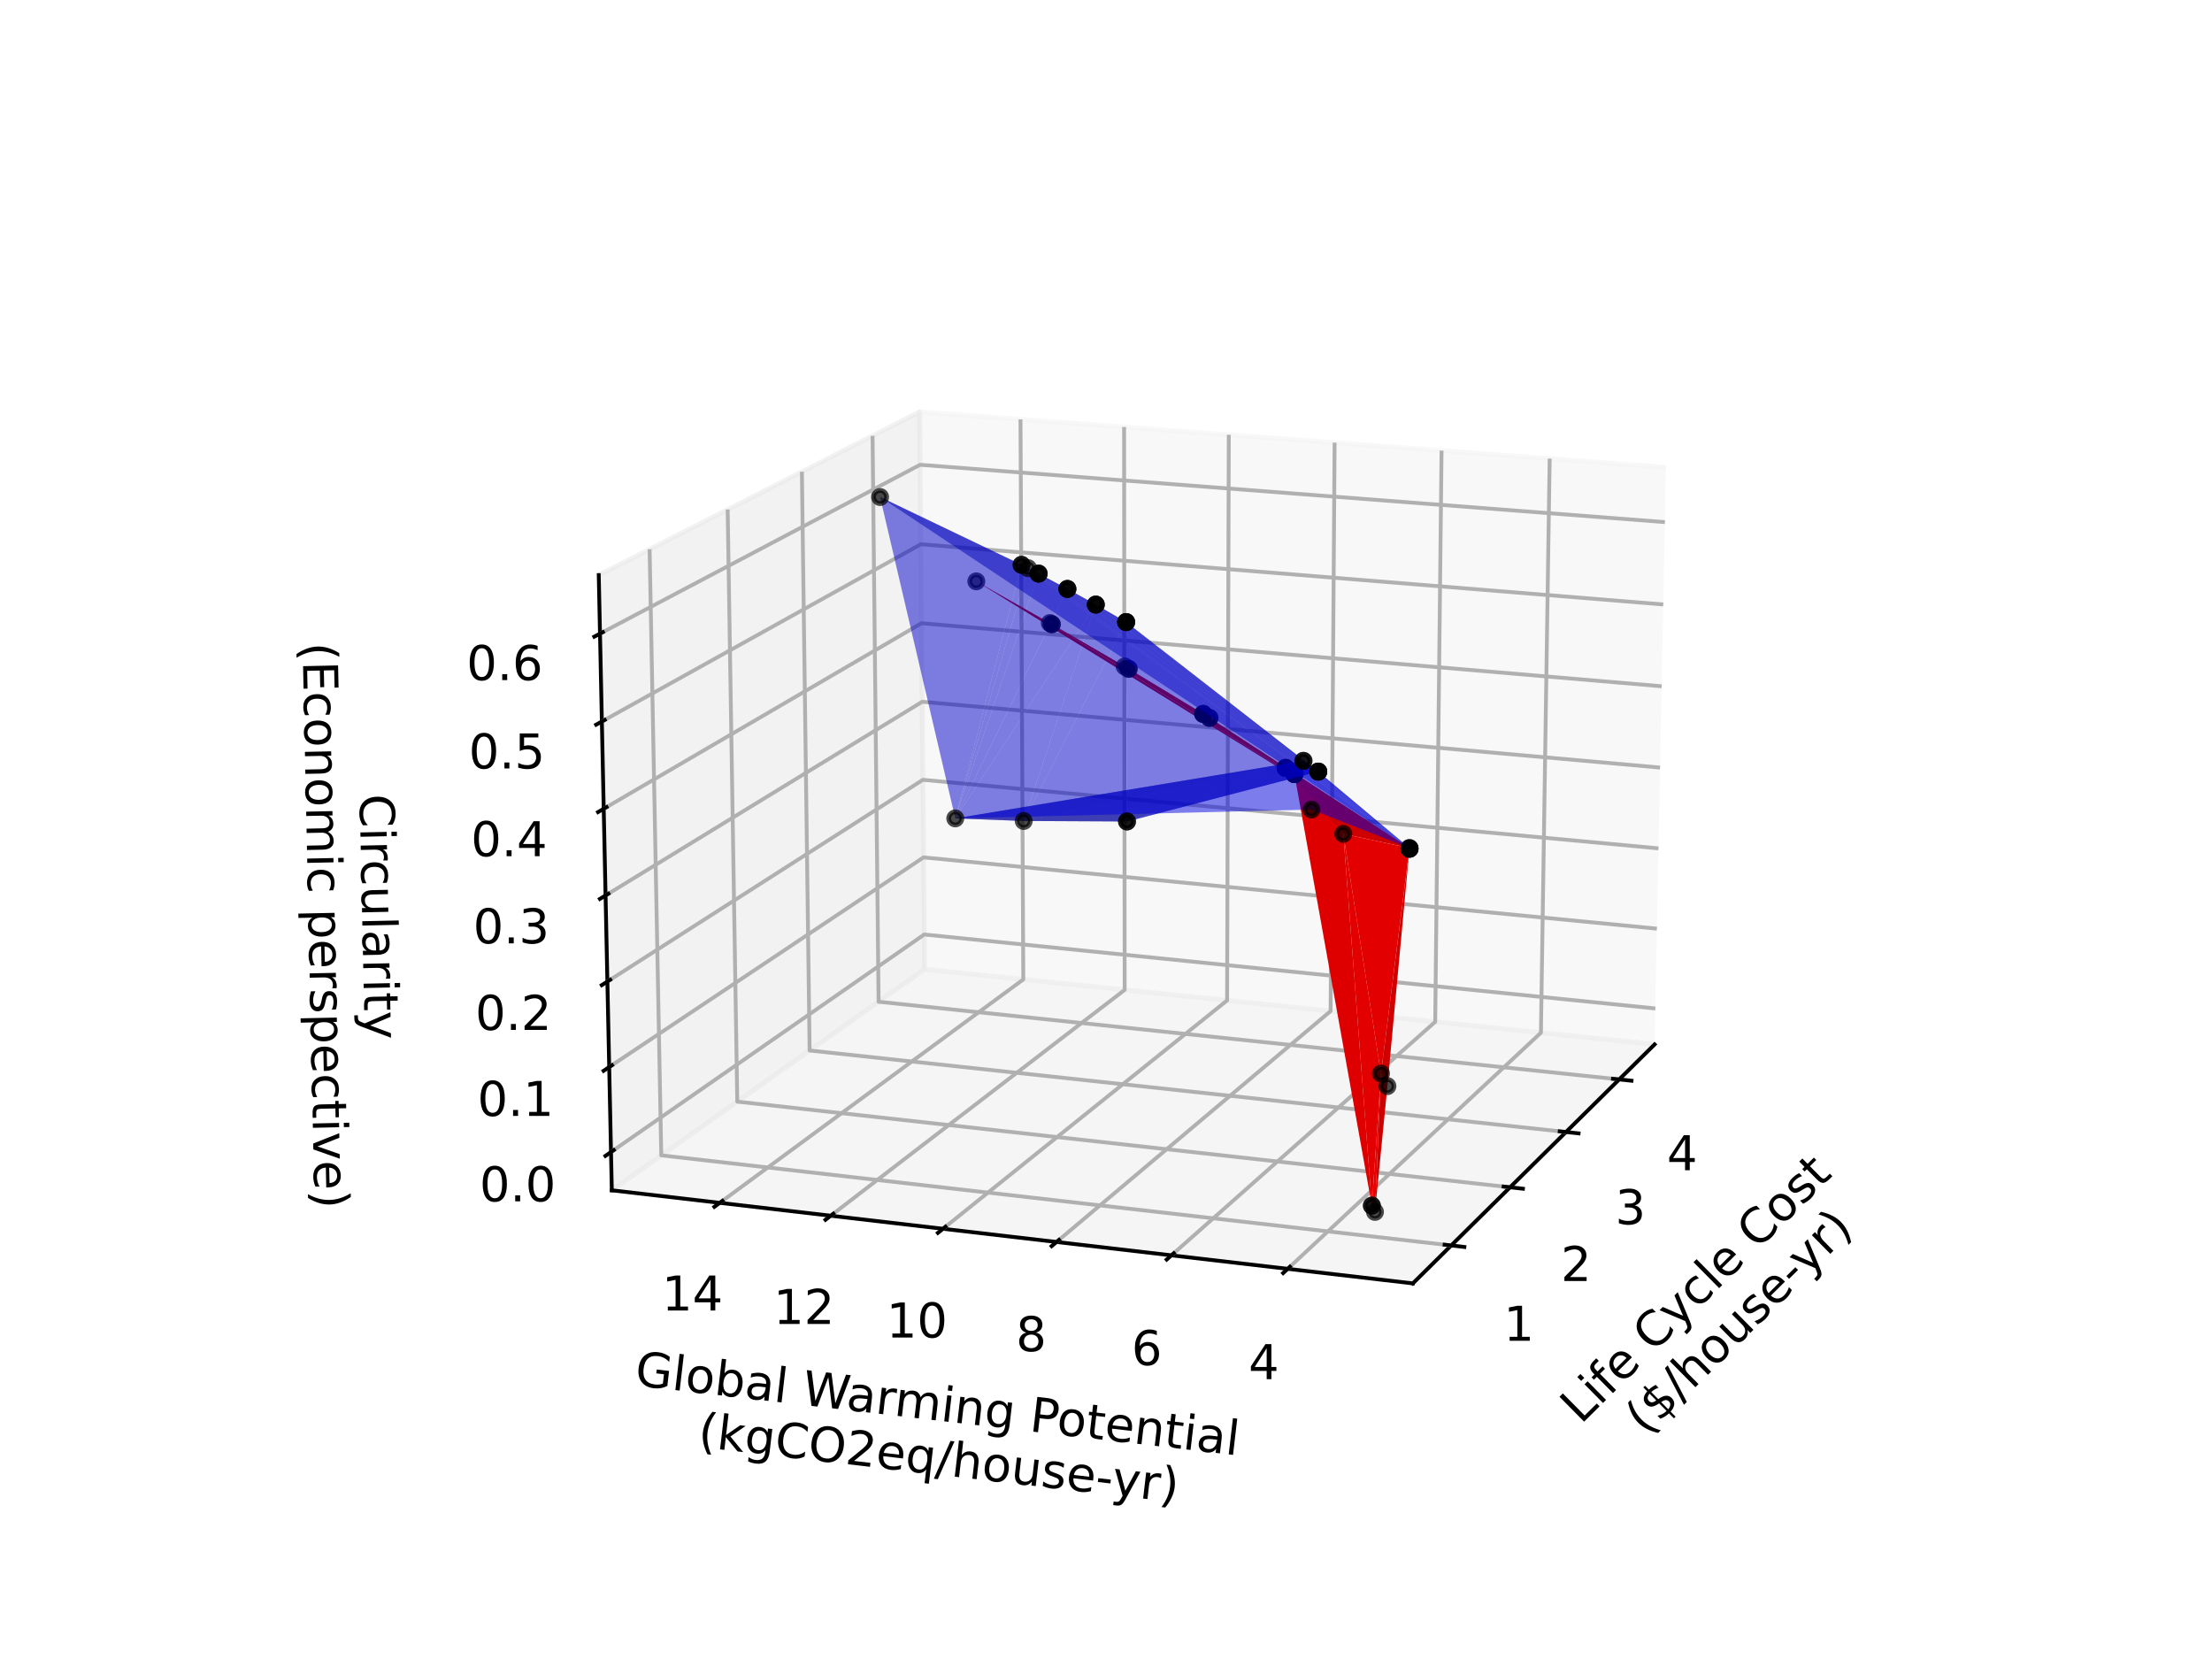 <?xml version="1.0" encoding="utf-8" standalone="no"?>
<!DOCTYPE svg PUBLIC "-//W3C//DTD SVG 1.1//EN"
  "http://www.w3.org/Graphics/SVG/1.1/DTD/svg11.dtd">
<!-- Created with matplotlib (https://matplotlib.org/) -->
<svg height="345.6pt" version="1.1" viewBox="0 0 460.8 345.6" width="460.8pt" xmlns="http://www.w3.org/2000/svg" xmlns:xlink="http://www.w3.org/1999/xlink">
 <defs>
  <style type="text/css">*{stroke-linecap:butt;stroke-linejoin:round;}</style>
 </defs>
 <g id="figure_1">
  <g id="patch_1">
   <path d="M 0 345.6 
L 460.8 345.6 
L 460.8 0 
L 0 0 
z
" style="fill:#ffffff;"/>
  </g>
  <g id="patch_2">
   <path d="M 103.104 307.584 
L 369.216 307.584 
L 369.216 41.472 
L 103.104 41.472 
z
" style="fill:#ffffff;"/>
  </g>
  <g id="pane3d_1">
   <g id="patch_3">
    <path d="M 344.681 217.574 
L 192.602 201.915 
L 191.576 85.791 
L 347.051 97.338 
" style="fill:#f2f2f2;opacity:0.5;stroke:#f2f2f2;stroke-linejoin:miter;"/>
   </g>
  </g>
  <g id="pane3d_2">
   <g id="patch_4">
    <path d="M 127.452 247.962 
L 192.602 201.915 
L 191.576 85.791 
L 124.732 119.801 
" style="fill:#e6e6e6;opacity:0.5;stroke:#e6e6e6;stroke-linejoin:miter;"/>
   </g>
  </g>
  <g id="pane3d_3">
   <g id="patch_5">
    <path d="M 294.32 267.355 
L 344.681 217.574 
L 192.602 201.915 
L 127.452 247.962 
" style="fill:#ececec;opacity:0.5;stroke:#ececec;stroke-linejoin:miter;"/>
   </g>
  </g>
  <g id="axis3d_1">
   <g id="line2d_1">
    <path d="M 344.681 217.574 
L 294.32 267.355 
" style="fill:none;stroke:#000000;stroke-linecap:square;stroke-width:0.8;"/>
   </g>
   <g id="text_1">
    <!-- Life Cycle Cost -->
    <g transform="translate(329.299 296.845)rotate(-44.669)scale(0.1 -0.1)">
     <defs>
      <path d="M 9.812 72.906 
L 19.672 72.906 
L 19.672 8.297 
L 55.172 8.297 
L 55.172 0 
L 9.812 0 
z
" id="DejaVuSans-76"/>
      <path d="M 9.422 54.688 
L 18.406 54.688 
L 18.406 0 
L 9.422 0 
z
M 9.422 75.984 
L 18.406 75.984 
L 18.406 64.594 
L 9.422 64.594 
z
" id="DejaVuSans-105"/>
      <path d="M 37.109 75.984 
L 37.109 68.5 
L 28.516 68.5 
Q 23.688 68.5 21.797 66.547 
Q 19.922 64.594 19.922 59.516 
L 19.922 54.688 
L 34.719 54.688 
L 34.719 47.703 
L 19.922 47.703 
L 19.922 0 
L 10.891 0 
L 10.891 47.703 
L 2.297 47.703 
L 2.297 54.688 
L 10.891 54.688 
L 10.891 58.5 
Q 10.891 67.625 15.141 71.797 
Q 19.391 75.984 28.609 75.984 
z
" id="DejaVuSans-102"/>
      <path d="M 56.203 29.594 
L 56.203 25.203 
L 14.891 25.203 
Q 15.484 15.922 20.484 11.062 
Q 25.484 6.203 34.422 6.203 
Q 39.594 6.203 44.453 7.469 
Q 49.312 8.734 54.109 11.281 
L 54.109 2.781 
Q 49.266 0.734 44.188 -0.344 
Q 39.109 -1.422 33.891 -1.422 
Q 20.797 -1.422 13.156 6.188 
Q 5.516 13.812 5.516 26.812 
Q 5.516 40.234 12.766 48.109 
Q 20.016 56 32.328 56 
Q 43.359 56 49.781 48.891 
Q 56.203 41.797 56.203 29.594 
z
M 47.219 32.234 
Q 47.125 39.594 43.094 43.984 
Q 39.062 48.391 32.422 48.391 
Q 24.906 48.391 20.391 44.141 
Q 15.875 39.891 15.188 32.172 
z
" id="DejaVuSans-101"/>
      <path id="DejaVuSans-32"/>
      <path d="M 64.406 67.281 
L 64.406 56.891 
Q 59.422 61.531 53.781 63.812 
Q 48.141 66.109 41.797 66.109 
Q 29.297 66.109 22.656 58.469 
Q 16.016 50.828 16.016 36.375 
Q 16.016 21.969 22.656 14.328 
Q 29.297 6.688 41.797 6.688 
Q 48.141 6.688 53.781 8.984 
Q 59.422 11.281 64.406 15.922 
L 64.406 5.609 
Q 59.234 2.094 53.438 0.328 
Q 47.656 -1.422 41.219 -1.422 
Q 24.656 -1.422 15.125 8.703 
Q 5.609 18.844 5.609 36.375 
Q 5.609 53.953 15.125 64.078 
Q 24.656 74.219 41.219 74.219 
Q 47.75 74.219 53.531 72.484 
Q 59.328 70.75 64.406 67.281 
z
" id="DejaVuSans-67"/>
      <path d="M 32.172 -5.078 
Q 28.375 -14.844 24.75 -17.812 
Q 21.141 -20.797 15.094 -20.797 
L 7.906 -20.797 
L 7.906 -13.281 
L 13.188 -13.281 
Q 16.891 -13.281 18.938 -11.516 
Q 21 -9.766 23.484 -3.219 
L 25.094 0.875 
L 2.984 54.688 
L 12.5 54.688 
L 29.594 11.922 
L 46.688 54.688 
L 56.203 54.688 
z
" id="DejaVuSans-121"/>
      <path d="M 48.781 52.594 
L 48.781 44.188 
Q 44.969 46.297 41.141 47.344 
Q 37.312 48.391 33.406 48.391 
Q 24.656 48.391 19.812 42.844 
Q 14.984 37.312 14.984 27.297 
Q 14.984 17.281 19.812 11.734 
Q 24.656 6.203 33.406 6.203 
Q 37.312 6.203 41.141 7.25 
Q 44.969 8.297 48.781 10.406 
L 48.781 2.094 
Q 45.016 0.344 40.984 -0.531 
Q 36.969 -1.422 32.422 -1.422 
Q 20.062 -1.422 12.781 6.344 
Q 5.516 14.109 5.516 27.297 
Q 5.516 40.672 12.859 48.328 
Q 20.219 56 33.016 56 
Q 37.156 56 41.109 55.141 
Q 45.062 54.297 48.781 52.594 
z
" id="DejaVuSans-99"/>
      <path d="M 9.422 75.984 
L 18.406 75.984 
L 18.406 0 
L 9.422 0 
z
" id="DejaVuSans-108"/>
      <path d="M 30.609 48.391 
Q 23.391 48.391 19.188 42.75 
Q 14.984 37.109 14.984 27.297 
Q 14.984 17.484 19.156 11.844 
Q 23.344 6.203 30.609 6.203 
Q 37.797 6.203 41.984 11.859 
Q 46.188 17.531 46.188 27.297 
Q 46.188 37.016 41.984 42.703 
Q 37.797 48.391 30.609 48.391 
z
M 30.609 56 
Q 42.328 56 49.016 48.375 
Q 55.719 40.766 55.719 27.297 
Q 55.719 13.875 49.016 6.219 
Q 42.328 -1.422 30.609 -1.422 
Q 18.844 -1.422 12.172 6.219 
Q 5.516 13.875 5.516 27.297 
Q 5.516 40.766 12.172 48.375 
Q 18.844 56 30.609 56 
z
" id="DejaVuSans-111"/>
      <path d="M 44.281 53.078 
L 44.281 44.578 
Q 40.484 46.531 36.375 47.5 
Q 32.281 48.484 27.875 48.484 
Q 21.188 48.484 17.844 46.438 
Q 14.5 44.391 14.5 40.281 
Q 14.5 37.156 16.891 35.375 
Q 19.281 33.594 26.516 31.984 
L 29.594 31.297 
Q 39.156 29.25 43.188 25.516 
Q 47.219 21.781 47.219 15.094 
Q 47.219 7.469 41.188 3.016 
Q 35.156 -1.422 24.609 -1.422 
Q 20.219 -1.422 15.453 -0.562 
Q 10.688 0.297 5.422 2 
L 5.422 11.281 
Q 10.406 8.688 15.234 7.391 
Q 20.062 6.109 24.812 6.109 
Q 31.156 6.109 34.562 8.281 
Q 37.984 10.453 37.984 14.406 
Q 37.984 18.062 35.516 20.016 
Q 33.062 21.969 24.703 23.781 
L 21.578 24.516 
Q 13.234 26.266 9.516 29.906 
Q 5.812 33.547 5.812 39.891 
Q 5.812 47.609 11.281 51.797 
Q 16.75 56 26.812 56 
Q 31.781 56 36.172 55.266 
Q 40.578 54.547 44.281 53.078 
z
" id="DejaVuSans-115"/>
      <path d="M 18.312 70.219 
L 18.312 54.688 
L 36.812 54.688 
L 36.812 47.703 
L 18.312 47.703 
L 18.312 18.016 
Q 18.312 11.328 20.141 9.422 
Q 21.969 7.516 27.594 7.516 
L 36.812 7.516 
L 36.812 0 
L 27.594 0 
Q 17.188 0 13.234 3.875 
Q 9.281 7.766 9.281 18.016 
L 9.281 47.703 
L 2.688 47.703 
L 2.688 54.688 
L 9.281 54.688 
L 9.281 70.219 
z
" id="DejaVuSans-116"/>
     </defs>
     <use xlink:href="#DejaVuSans-76"/>
     <use x="55.713" xlink:href="#DejaVuSans-105"/>
     <use x="83.496" xlink:href="#DejaVuSans-102"/>
     <use x="118.701" xlink:href="#DejaVuSans-101"/>
     <use x="180.225" xlink:href="#DejaVuSans-32"/>
     <use x="212.012" xlink:href="#DejaVuSans-67"/>
     <use x="281.836" xlink:href="#DejaVuSans-121"/>
     <use x="341.016" xlink:href="#DejaVuSans-99"/>
     <use x="395.996" xlink:href="#DejaVuSans-108"/>
     <use x="423.779" xlink:href="#DejaVuSans-101"/>
     <use x="485.303" xlink:href="#DejaVuSans-32"/>
     <use x="517.09" xlink:href="#DejaVuSans-67"/>
     <use x="586.914" xlink:href="#DejaVuSans-111"/>
     <use x="648.096" xlink:href="#DejaVuSans-115"/>
     <use x="700.195" xlink:href="#DejaVuSans-116"/>
    </g>
    <!--  ($/house-yr) -->
    <g transform="translate(340.589 301.43)rotate(-44.669)scale(0.1 -0.1)">
     <defs>
      <path d="M 31 75.875 
Q 24.469 64.656 21.281 53.656 
Q 18.109 42.672 18.109 31.391 
Q 18.109 20.125 21.312 9.062 
Q 24.516 -2 31 -13.188 
L 23.188 -13.188 
Q 15.875 -1.703 12.234 9.375 
Q 8.594 20.453 8.594 31.391 
Q 8.594 42.281 12.203 53.312 
Q 15.828 64.359 23.188 75.875 
z
" id="DejaVuSans-40"/>
      <path d="M 33.797 -14.703 
L 28.906 -14.703 
L 28.859 0 
Q 23.734 0.094 18.609 1.188 
Q 13.484 2.297 8.297 4.5 
L 8.297 13.281 
Q 13.281 10.156 18.375 8.562 
Q 23.484 6.984 28.906 6.938 
L 28.906 29.203 
Q 18.109 30.953 13.203 35.156 
Q 8.297 39.359 8.297 46.688 
Q 8.297 54.641 13.625 59.219 
Q 18.953 63.812 28.906 64.5 
L 28.906 75.984 
L 33.797 75.984 
L 33.797 64.656 
Q 38.328 64.453 42.578 63.688 
Q 46.828 62.938 50.875 61.625 
L 50.875 53.078 
Q 46.828 55.125 42.547 56.25 
Q 38.281 57.375 33.797 57.562 
L 33.797 36.719 
Q 44.875 35.016 50.094 30.609 
Q 55.328 26.219 55.328 18.609 
Q 55.328 10.359 49.781 5.594 
Q 44.234 0.828 33.797 0.094 
z
M 28.906 37.594 
L 28.906 57.625 
Q 23.25 56.984 20.266 54.391 
Q 17.281 51.812 17.281 47.516 
Q 17.281 43.312 20.031 40.969 
Q 22.797 38.625 28.906 37.594 
z
M 33.797 28.219 
L 33.797 7.078 
Q 39.984 7.906 43.141 10.594 
Q 46.297 13.281 46.297 17.672 
Q 46.297 21.969 43.281 24.5 
Q 40.281 27.047 33.797 28.219 
z
" id="DejaVuSans-36"/>
      <path d="M 25.391 72.906 
L 33.688 72.906 
L 8.297 -9.281 
L 0 -9.281 
z
" id="DejaVuSans-47"/>
      <path d="M 54.891 33.016 
L 54.891 0 
L 45.906 0 
L 45.906 32.719 
Q 45.906 40.484 42.875 44.328 
Q 39.844 48.188 33.797 48.188 
Q 26.516 48.188 22.312 43.547 
Q 18.109 38.922 18.109 30.906 
L 18.109 0 
L 9.078 0 
L 9.078 75.984 
L 18.109 75.984 
L 18.109 46.188 
Q 21.344 51.125 25.703 53.562 
Q 30.078 56 35.797 56 
Q 45.219 56 50.047 50.172 
Q 54.891 44.344 54.891 33.016 
z
" id="DejaVuSans-104"/>
      <path d="M 8.5 21.578 
L 8.5 54.688 
L 17.484 54.688 
L 17.484 21.922 
Q 17.484 14.156 20.5 10.266 
Q 23.531 6.391 29.594 6.391 
Q 36.859 6.391 41.078 11.031 
Q 45.312 15.672 45.312 23.688 
L 45.312 54.688 
L 54.297 54.688 
L 54.297 0 
L 45.312 0 
L 45.312 8.406 
Q 42.047 3.422 37.719 1 
Q 33.406 -1.422 27.688 -1.422 
Q 18.266 -1.422 13.375 4.438 
Q 8.5 10.297 8.5 21.578 
z
M 31.109 56 
z
" id="DejaVuSans-117"/>
      <path d="M 4.891 31.391 
L 31.203 31.391 
L 31.203 23.391 
L 4.891 23.391 
z
" id="DejaVuSans-45"/>
      <path d="M 41.109 46.297 
Q 39.594 47.172 37.812 47.578 
Q 36.031 48 33.891 48 
Q 26.266 48 22.188 43.047 
Q 18.109 38.094 18.109 28.812 
L 18.109 0 
L 9.078 0 
L 9.078 54.688 
L 18.109 54.688 
L 18.109 46.188 
Q 20.953 51.172 25.484 53.578 
Q 30.031 56 36.531 56 
Q 37.453 56 38.578 55.875 
Q 39.703 55.766 41.062 55.516 
z
" id="DejaVuSans-114"/>
      <path d="M 8.016 75.875 
L 15.828 75.875 
Q 23.141 64.359 26.781 53.312 
Q 30.422 42.281 30.422 31.391 
Q 30.422 20.453 26.781 9.375 
Q 23.141 -1.703 15.828 -13.188 
L 8.016 -13.188 
Q 14.5 -2 17.703 9.062 
Q 20.906 20.125 20.906 31.391 
Q 20.906 42.672 17.703 53.656 
Q 14.5 64.656 8.016 75.875 
z
" id="DejaVuSans-41"/>
     </defs>
     <use xlink:href="#DejaVuSans-32"/>
     <use x="31.787" xlink:href="#DejaVuSans-40"/>
     <use x="70.801" xlink:href="#DejaVuSans-36"/>
     <use x="134.424" xlink:href="#DejaVuSans-47"/>
     <use x="168.115" xlink:href="#DejaVuSans-104"/>
     <use x="231.494" xlink:href="#DejaVuSans-111"/>
     <use x="292.676" xlink:href="#DejaVuSans-117"/>
     <use x="356.055" xlink:href="#DejaVuSans-115"/>
     <use x="408.154" xlink:href="#DejaVuSans-101"/>
     <use x="469.678" xlink:href="#DejaVuSans-45"/>
     <use x="504.012" xlink:href="#DejaVuSans-121"/>
     <use x="563.191" xlink:href="#DejaVuSans-114"/>
     <use x="604.305" xlink:href="#DejaVuSans-41"/>
    </g>
   </g>
   <g id="Line3DCollection_1">
    <path d="M 302.313 259.454 
L 137.756 240.679 
L 135.325 114.411 
" style="fill:none;stroke:#b0b0b0;stroke-width:0.8;"/>
    <path d="M 314.573 247.335 
L 153.588 229.49 
L 151.586 106.138 
" style="fill:none;stroke:#b0b0b0;stroke-width:0.8;"/>
    <path d="M 326.222 235.82 
L 168.66 218.837 
L 167.049 98.27 
" style="fill:none;stroke:#b0b0b0;stroke-width:0.8;"/>
    <path d="M 337.304 224.865 
L 183.026 208.684 
L 181.771 90.78 
" style="fill:none;stroke:#b0b0b0;stroke-width:0.8;"/>
   </g>
   <g id="xtick_1">
    <g id="line2d_2">
     <path d="M 300.943 259.298 
L 305.056 259.767 
" style="fill:none;stroke:#000000;stroke-linecap:square;stroke-width:0.8;"/>
    </g>
    <g id="text_2">
     <!-- 1 -->
     <g transform="translate(313.243 279.309)scale(0.1 -0.1)">
      <defs>
       <path d="M 12.406 8.297 
L 28.516 8.297 
L 28.516 63.922 
L 10.984 60.406 
L 10.984 69.391 
L 28.422 72.906 
L 38.281 72.906 
L 38.281 8.297 
L 54.391 8.297 
L 54.391 0 
L 12.406 0 
z
" id="DejaVuSans-49"/>
      </defs>
      <use xlink:href="#DejaVuSans-49"/>
     </g>
    </g>
   </g>
   <g id="xtick_2">
    <g id="line2d_3">
     <path d="M 313.234 247.187 
L 317.254 247.632 
" style="fill:none;stroke:#000000;stroke-linecap:square;stroke-width:0.8;"/>
    </g>
    <g id="text_3">
     <!-- 2 -->
     <g transform="translate(325.158 266.86)scale(0.1 -0.1)">
      <defs>
       <path d="M 19.188 8.297 
L 53.609 8.297 
L 53.609 0 
L 7.328 0 
L 7.328 8.297 
Q 12.938 14.109 22.625 23.891 
Q 32.328 33.688 34.812 36.531 
Q 39.547 41.844 41.422 45.531 
Q 43.312 49.219 43.312 52.781 
Q 43.312 58.594 39.234 62.25 
Q 35.156 65.922 28.609 65.922 
Q 23.969 65.922 18.812 64.312 
Q 13.672 62.703 7.812 59.422 
L 7.812 69.391 
Q 13.766 71.781 18.938 73 
Q 24.125 74.219 28.422 74.219 
Q 39.75 74.219 46.484 68.547 
Q 53.219 62.891 53.219 53.422 
Q 53.219 48.922 51.531 44.891 
Q 49.859 40.875 45.406 35.406 
Q 44.188 33.984 37.641 27.219 
Q 31.109 20.453 19.188 8.297 
z
" id="DejaVuSans-50"/>
      </defs>
      <use xlink:href="#DejaVuSans-50"/>
     </g>
    </g>
   </g>
   <g id="xtick_3">
    <g id="line2d_4">
     <path d="M 324.913 235.679 
L 328.843 236.102 
" style="fill:none;stroke:#000000;stroke-linecap:square;stroke-width:0.8;"/>
    </g>
    <g id="text_4">
     <!-- 3 -->
     <g transform="translate(336.479 255.031)scale(0.1 -0.1)">
      <defs>
       <path d="M 40.578 39.312 
Q 47.656 37.797 51.625 33 
Q 55.609 28.219 55.609 21.188 
Q 55.609 10.406 48.188 4.484 
Q 40.766 -1.422 27.094 -1.422 
Q 22.516 -1.422 17.656 -0.516 
Q 12.797 0.391 7.625 2.203 
L 7.625 11.719 
Q 11.719 9.328 16.594 8.109 
Q 21.484 6.891 26.812 6.891 
Q 36.078 6.891 40.938 10.547 
Q 45.797 14.203 45.797 21.188 
Q 45.797 27.641 41.281 31.266 
Q 36.766 34.906 28.719 34.906 
L 20.219 34.906 
L 20.219 43.016 
L 29.109 43.016 
Q 36.375 43.016 40.234 45.922 
Q 44.094 48.828 44.094 54.297 
Q 44.094 59.906 40.109 62.906 
Q 36.141 65.922 28.719 65.922 
Q 24.656 65.922 20.016 65.031 
Q 15.375 64.156 9.812 62.312 
L 9.812 71.094 
Q 15.438 72.656 20.344 73.438 
Q 25.25 74.219 29.594 74.219 
Q 40.828 74.219 47.359 69.109 
Q 53.906 64.016 53.906 55.328 
Q 53.906 49.266 50.438 45.094 
Q 46.969 40.922 40.578 39.312 
z
" id="DejaVuSans-51"/>
      </defs>
      <use xlink:href="#DejaVuSans-51"/>
     </g>
    </g>
   </g>
   <g id="xtick_4">
    <g id="line2d_5">
     <path d="M 336.023 224.731 
L 339.869 225.134 
" style="fill:none;stroke:#000000;stroke-linecap:square;stroke-width:0.8;"/>
    </g>
    <g id="text_5">
     <!-- 4 -->
     <g transform="translate(347.249 243.779)scale(0.1 -0.1)">
      <defs>
       <path d="M 37.797 64.312 
L 12.891 25.391 
L 37.797 25.391 
z
M 35.203 72.906 
L 47.609 72.906 
L 47.609 25.391 
L 58.016 25.391 
L 58.016 17.188 
L 47.609 17.188 
L 47.609 0 
L 37.797 0 
L 37.797 17.188 
L 4.891 17.188 
L 4.891 26.703 
z
" id="DejaVuSans-52"/>
      </defs>
      <use xlink:href="#DejaVuSans-52"/>
     </g>
    </g>
   </g>
  </g>
  <g id="axis3d_2">
   <g id="line2d_6">
    <path d="M 127.452 247.962 
L 294.32 267.355 
" style="fill:none;stroke:#000000;stroke-linecap:square;stroke-width:0.8;"/>
   </g>
   <g id="text_6">
    <!-- Global Warming Potential -->
    <g transform="translate(132.059 288.574)rotate(-353.371)scale(0.1 -0.1)">
     <defs>
      <path d="M 59.516 10.406 
L 59.516 29.984 
L 43.406 29.984 
L 43.406 38.094 
L 69.281 38.094 
L 69.281 6.781 
Q 63.578 2.734 56.688 0.656 
Q 49.812 -1.422 42 -1.422 
Q 24.906 -1.422 15.25 8.562 
Q 5.609 18.562 5.609 36.375 
Q 5.609 54.25 15.25 64.234 
Q 24.906 74.219 42 74.219 
Q 49.125 74.219 55.547 72.453 
Q 61.969 70.703 67.391 67.281 
L 67.391 56.781 
Q 61.922 61.422 55.766 63.766 
Q 49.609 66.109 42.828 66.109 
Q 29.438 66.109 22.719 58.641 
Q 16.016 51.172 16.016 36.375 
Q 16.016 21.625 22.719 14.156 
Q 29.438 6.688 42.828 6.688 
Q 48.047 6.688 52.141 7.594 
Q 56.25 8.5 59.516 10.406 
z
" id="DejaVuSans-71"/>
      <path d="M 48.688 27.297 
Q 48.688 37.203 44.609 42.844 
Q 40.531 48.484 33.406 48.484 
Q 26.266 48.484 22.188 42.844 
Q 18.109 37.203 18.109 27.297 
Q 18.109 17.391 22.188 11.75 
Q 26.266 6.109 33.406 6.109 
Q 40.531 6.109 44.609 11.75 
Q 48.688 17.391 48.688 27.297 
z
M 18.109 46.391 
Q 20.953 51.266 25.266 53.625 
Q 29.594 56 35.594 56 
Q 45.562 56 51.781 48.094 
Q 58.016 40.188 58.016 27.297 
Q 58.016 14.406 51.781 6.484 
Q 45.562 -1.422 35.594 -1.422 
Q 29.594 -1.422 25.266 0.953 
Q 20.953 3.328 18.109 8.203 
L 18.109 0 
L 9.078 0 
L 9.078 75.984 
L 18.109 75.984 
z
" id="DejaVuSans-98"/>
      <path d="M 34.281 27.484 
Q 23.391 27.484 19.188 25 
Q 14.984 22.516 14.984 16.5 
Q 14.984 11.719 18.141 8.906 
Q 21.297 6.109 26.703 6.109 
Q 34.188 6.109 38.703 11.406 
Q 43.219 16.703 43.219 25.484 
L 43.219 27.484 
z
M 52.203 31.203 
L 52.203 0 
L 43.219 0 
L 43.219 8.297 
Q 40.141 3.328 35.547 0.953 
Q 30.953 -1.422 24.312 -1.422 
Q 15.922 -1.422 10.953 3.297 
Q 6 8.016 6 15.922 
Q 6 25.141 12.172 29.828 
Q 18.359 34.516 30.609 34.516 
L 43.219 34.516 
L 43.219 35.406 
Q 43.219 41.609 39.141 45 
Q 35.062 48.391 27.688 48.391 
Q 23 48.391 18.547 47.266 
Q 14.109 46.141 10.016 43.891 
L 10.016 52.203 
Q 14.938 54.109 19.578 55.047 
Q 24.219 56 28.609 56 
Q 40.484 56 46.344 49.844 
Q 52.203 43.703 52.203 31.203 
z
" id="DejaVuSans-97"/>
      <path d="M 3.328 72.906 
L 13.281 72.906 
L 28.609 11.281 
L 43.891 72.906 
L 54.984 72.906 
L 70.312 11.281 
L 85.594 72.906 
L 95.609 72.906 
L 77.297 0 
L 64.891 0 
L 49.516 63.281 
L 33.984 0 
L 21.578 0 
z
" id="DejaVuSans-87"/>
      <path d="M 52 44.188 
Q 55.375 50.25 60.062 53.125 
Q 64.75 56 71.094 56 
Q 79.641 56 84.281 50.016 
Q 88.922 44.047 88.922 33.016 
L 88.922 0 
L 79.891 0 
L 79.891 32.719 
Q 79.891 40.578 77.094 44.375 
Q 74.312 48.188 68.609 48.188 
Q 61.625 48.188 57.562 43.547 
Q 53.516 38.922 53.516 30.906 
L 53.516 0 
L 44.484 0 
L 44.484 32.719 
Q 44.484 40.625 41.703 44.406 
Q 38.922 48.188 33.109 48.188 
Q 26.219 48.188 22.156 43.531 
Q 18.109 38.875 18.109 30.906 
L 18.109 0 
L 9.078 0 
L 9.078 54.688 
L 18.109 54.688 
L 18.109 46.188 
Q 21.188 51.219 25.484 53.609 
Q 29.781 56 35.688 56 
Q 41.656 56 45.828 52.969 
Q 50 49.953 52 44.188 
z
" id="DejaVuSans-109"/>
      <path d="M 54.891 33.016 
L 54.891 0 
L 45.906 0 
L 45.906 32.719 
Q 45.906 40.484 42.875 44.328 
Q 39.844 48.188 33.797 48.188 
Q 26.516 48.188 22.312 43.547 
Q 18.109 38.922 18.109 30.906 
L 18.109 0 
L 9.078 0 
L 9.078 54.688 
L 18.109 54.688 
L 18.109 46.188 
Q 21.344 51.125 25.703 53.562 
Q 30.078 56 35.797 56 
Q 45.219 56 50.047 50.172 
Q 54.891 44.344 54.891 33.016 
z
" id="DejaVuSans-110"/>
      <path d="M 45.406 27.984 
Q 45.406 37.75 41.375 43.109 
Q 37.359 48.484 30.078 48.484 
Q 22.859 48.484 18.828 43.109 
Q 14.797 37.75 14.797 27.984 
Q 14.797 18.266 18.828 12.891 
Q 22.859 7.516 30.078 7.516 
Q 37.359 7.516 41.375 12.891 
Q 45.406 18.266 45.406 27.984 
z
M 54.391 6.781 
Q 54.391 -7.172 48.188 -13.984 
Q 42 -20.797 29.203 -20.797 
Q 24.469 -20.797 20.266 -20.094 
Q 16.062 -19.391 12.109 -17.922 
L 12.109 -9.188 
Q 16.062 -11.328 19.922 -12.344 
Q 23.781 -13.375 27.781 -13.375 
Q 36.625 -13.375 41.016 -8.766 
Q 45.406 -4.156 45.406 5.172 
L 45.406 9.625 
Q 42.625 4.781 38.281 2.391 
Q 33.938 0 27.875 0 
Q 17.828 0 11.672 7.656 
Q 5.516 15.328 5.516 27.984 
Q 5.516 40.672 11.672 48.328 
Q 17.828 56 27.875 56 
Q 33.938 56 38.281 53.609 
Q 42.625 51.219 45.406 46.391 
L 45.406 54.688 
L 54.391 54.688 
z
" id="DejaVuSans-103"/>
      <path d="M 19.672 64.797 
L 19.672 37.406 
L 32.078 37.406 
Q 38.969 37.406 42.719 40.969 
Q 46.484 44.531 46.484 51.125 
Q 46.484 57.672 42.719 61.234 
Q 38.969 64.797 32.078 64.797 
z
M 9.812 72.906 
L 32.078 72.906 
Q 44.344 72.906 50.609 67.359 
Q 56.891 61.812 56.891 51.125 
Q 56.891 40.328 50.609 34.812 
Q 44.344 29.297 32.078 29.297 
L 19.672 29.297 
L 19.672 0 
L 9.812 0 
z
" id="DejaVuSans-80"/>
     </defs>
     <use xlink:href="#DejaVuSans-71"/>
     <use x="77.49" xlink:href="#DejaVuSans-108"/>
     <use x="105.273" xlink:href="#DejaVuSans-111"/>
     <use x="166.455" xlink:href="#DejaVuSans-98"/>
     <use x="229.932" xlink:href="#DejaVuSans-97"/>
     <use x="291.211" xlink:href="#DejaVuSans-108"/>
     <use x="318.994" xlink:href="#DejaVuSans-32"/>
     <use x="350.781" xlink:href="#DejaVuSans-87"/>
     <use x="443.283" xlink:href="#DejaVuSans-97"/>
     <use x="504.562" xlink:href="#DejaVuSans-114"/>
     <use x="543.926" xlink:href="#DejaVuSans-109"/>
     <use x="641.338" xlink:href="#DejaVuSans-105"/>
     <use x="669.121" xlink:href="#DejaVuSans-110"/>
     <use x="732.5" xlink:href="#DejaVuSans-103"/>
     <use x="795.977" xlink:href="#DejaVuSans-32"/>
     <use x="827.764" xlink:href="#DejaVuSans-80"/>
     <use x="884.441" xlink:href="#DejaVuSans-111"/>
     <use x="945.623" xlink:href="#DejaVuSans-116"/>
     <use x="984.832" xlink:href="#DejaVuSans-101"/>
     <use x="1046.355" xlink:href="#DejaVuSans-110"/>
     <use x="1109.734" xlink:href="#DejaVuSans-116"/>
     <use x="1148.943" xlink:href="#DejaVuSans-105"/>
     <use x="1176.727" xlink:href="#DejaVuSans-97"/>
     <use x="1238.006" xlink:href="#DejaVuSans-108"/>
    </g>
    <!--  (kgCO2eq/house-yr) -->
    <g transform="translate(142.065 301.01)rotate(-353.371)scale(0.1 -0.1)">
     <defs>
      <path d="M 9.078 75.984 
L 18.109 75.984 
L 18.109 31.109 
L 44.922 54.688 
L 56.391 54.688 
L 27.391 29.109 
L 57.625 0 
L 45.906 0 
L 18.109 26.703 
L 18.109 0 
L 9.078 0 
z
" id="DejaVuSans-107"/>
      <path d="M 39.406 66.219 
Q 28.656 66.219 22.328 58.203 
Q 16.016 50.203 16.016 36.375 
Q 16.016 22.609 22.328 14.594 
Q 28.656 6.594 39.406 6.594 
Q 50.141 6.594 56.422 14.594 
Q 62.703 22.609 62.703 36.375 
Q 62.703 50.203 56.422 58.203 
Q 50.141 66.219 39.406 66.219 
z
M 39.406 74.219 
Q 54.734 74.219 63.906 63.938 
Q 73.094 53.656 73.094 36.375 
Q 73.094 19.141 63.906 8.859 
Q 54.734 -1.422 39.406 -1.422 
Q 24.031 -1.422 14.812 8.828 
Q 5.609 19.094 5.609 36.375 
Q 5.609 53.656 14.812 63.938 
Q 24.031 74.219 39.406 74.219 
z
" id="DejaVuSans-79"/>
      <path d="M 14.797 27.297 
Q 14.797 17.391 18.875 11.75 
Q 22.953 6.109 30.078 6.109 
Q 37.203 6.109 41.297 11.75 
Q 45.406 17.391 45.406 27.297 
Q 45.406 37.203 41.297 42.844 
Q 37.203 48.484 30.078 48.484 
Q 22.953 48.484 18.875 42.844 
Q 14.797 37.203 14.797 27.297 
z
M 45.406 8.203 
Q 42.578 3.328 38.25 0.953 
Q 33.938 -1.422 27.875 -1.422 
Q 17.969 -1.422 11.734 6.484 
Q 5.516 14.406 5.516 27.297 
Q 5.516 40.188 11.734 48.094 
Q 17.969 56 27.875 56 
Q 33.938 56 38.25 53.625 
Q 42.578 51.266 45.406 46.391 
L 45.406 54.688 
L 54.391 54.688 
L 54.391 -20.797 
L 45.406 -20.797 
z
" id="DejaVuSans-113"/>
     </defs>
     <use xlink:href="#DejaVuSans-32"/>
     <use x="31.787" xlink:href="#DejaVuSans-40"/>
     <use x="70.801" xlink:href="#DejaVuSans-107"/>
     <use x="128.711" xlink:href="#DejaVuSans-103"/>
     <use x="192.188" xlink:href="#DejaVuSans-67"/>
     <use x="262.012" xlink:href="#DejaVuSans-79"/>
     <use x="340.723" xlink:href="#DejaVuSans-50"/>
     <use x="404.346" xlink:href="#DejaVuSans-101"/>
     <use x="465.869" xlink:href="#DejaVuSans-113"/>
     <use x="529.346" xlink:href="#DejaVuSans-47"/>
     <use x="563.037" xlink:href="#DejaVuSans-104"/>
     <use x="626.416" xlink:href="#DejaVuSans-111"/>
     <use x="687.598" xlink:href="#DejaVuSans-117"/>
     <use x="750.977" xlink:href="#DejaVuSans-115"/>
     <use x="803.076" xlink:href="#DejaVuSans-101"/>
     <use x="864.6" xlink:href="#DejaVuSans-45"/>
     <use x="898.934" xlink:href="#DejaVuSans-121"/>
     <use x="958.113" xlink:href="#DejaVuSans-114"/>
     <use x="999.227" xlink:href="#DejaVuSans-41"/>
    </g>
   </g>
   <g id="Line3DCollection_2">
    <path d="M 322.826 95.539 
L 321.001 215.136 
L 268.247 264.325 
" style="fill:none;stroke:#b0b0b0;stroke-width:0.8;"/>
    <path d="M 300.303 93.866 
L 298.98 212.868 
L 244.029 261.51 
" style="fill:none;stroke:#b0b0b0;stroke-width:0.8;"/>
    <path d="M 278.022 92.211 
L 277.19 210.625 
L 220.094 258.728 
" style="fill:none;stroke:#b0b0b0;stroke-width:0.8;"/>
    <path d="M 255.978 90.574 
L 255.627 208.405 
L 196.438 255.979 
" style="fill:none;stroke:#b0b0b0;stroke-width:0.8;"/>
    <path d="M 234.169 88.954 
L 234.289 206.207 
L 173.055 253.262 
" style="fill:none;stroke:#b0b0b0;stroke-width:0.8;"/>
    <path d="M 212.589 87.352 
L 213.171 204.033 
L 149.94 250.575 
" style="fill:none;stroke:#b0b0b0;stroke-width:0.8;"/>
   </g>
   <g id="xtick_5">
    <g id="line2d_7">
     <path d="M 268.716 263.887 
L 267.304 265.203 
" style="fill:none;stroke:#000000;stroke-linecap:square;stroke-width:0.8;"/>
    </g>
    <g id="text_7">
     <!-- 4 -->
     <g transform="translate(260.092 287.303)scale(0.1 -0.1)">
      <use xlink:href="#DejaVuSans-52"/>
     </g>
    </g>
   </g>
   <g id="xtick_6">
    <g id="line2d_8">
     <path d="M 244.518 261.077 
L 243.048 262.379 
" style="fill:none;stroke:#000000;stroke-linecap:square;stroke-width:0.8;"/>
    </g>
    <g id="text_8">
     <!-- 6 -->
     <g transform="translate(235.723 284.376)scale(0.1 -0.1)">
      <defs>
       <path d="M 33.016 40.375 
Q 26.375 40.375 22.484 35.828 
Q 18.609 31.297 18.609 23.391 
Q 18.609 15.531 22.484 10.953 
Q 26.375 6.391 33.016 6.391 
Q 39.656 6.391 43.531 10.953 
Q 47.406 15.531 47.406 23.391 
Q 47.406 31.297 43.531 35.828 
Q 39.656 40.375 33.016 40.375 
z
M 52.594 71.297 
L 52.594 62.312 
Q 48.875 64.062 45.094 64.984 
Q 41.312 65.922 37.594 65.922 
Q 27.828 65.922 22.672 59.328 
Q 17.531 52.734 16.797 39.406 
Q 19.672 43.656 24.016 45.922 
Q 28.375 48.188 33.594 48.188 
Q 44.578 48.188 50.953 41.516 
Q 57.328 34.859 57.328 23.391 
Q 57.328 12.156 50.688 5.359 
Q 44.047 -1.422 33.016 -1.422 
Q 20.359 -1.422 13.672 8.266 
Q 6.984 17.969 6.984 36.375 
Q 6.984 53.656 15.188 63.938 
Q 23.391 74.219 37.203 74.219 
Q 40.922 74.219 44.703 73.484 
Q 48.484 72.75 52.594 71.297 
z
" id="DejaVuSans-54"/>
      </defs>
      <use xlink:href="#DejaVuSans-54"/>
     </g>
    </g>
   </g>
   <g id="xtick_7">
    <g id="line2d_9">
     <path d="M 220.602 258.301 
L 219.076 259.587 
" style="fill:none;stroke:#000000;stroke-linecap:square;stroke-width:0.8;"/>
    </g>
    <g id="text_9">
     <!-- 8 -->
     <g transform="translate(211.64 281.484)scale(0.1 -0.1)">
      <defs>
       <path d="M 31.781 34.625 
Q 24.75 34.625 20.719 30.859 
Q 16.703 27.094 16.703 20.516 
Q 16.703 13.922 20.719 10.156 
Q 24.75 6.391 31.781 6.391 
Q 38.812 6.391 42.859 10.172 
Q 46.922 13.969 46.922 20.516 
Q 46.922 27.094 42.891 30.859 
Q 38.875 34.625 31.781 34.625 
z
M 21.922 38.812 
Q 15.578 40.375 12.031 44.719 
Q 8.5 49.078 8.5 55.328 
Q 8.5 64.062 14.719 69.141 
Q 20.953 74.219 31.781 74.219 
Q 42.672 74.219 48.875 69.141 
Q 55.078 64.062 55.078 55.328 
Q 55.078 49.078 51.531 44.719 
Q 48 40.375 41.703 38.812 
Q 48.828 37.156 52.797 32.312 
Q 56.781 27.484 56.781 20.516 
Q 56.781 9.906 50.312 4.234 
Q 43.844 -1.422 31.781 -1.422 
Q 19.734 -1.422 13.25 4.234 
Q 6.781 9.906 6.781 20.516 
Q 6.781 27.484 10.781 32.312 
Q 14.797 37.156 21.922 38.812 
z
M 18.312 54.391 
Q 18.312 48.734 21.844 45.562 
Q 25.391 42.391 31.781 42.391 
Q 38.141 42.391 41.719 45.562 
Q 45.312 48.734 45.312 54.391 
Q 45.312 60.062 41.719 63.234 
Q 38.141 66.406 31.781 66.406 
Q 25.391 66.406 21.844 63.234 
Q 18.312 60.062 18.312 54.391 
z
" id="DejaVuSans-56"/>
      </defs>
      <use xlink:href="#DejaVuSans-56"/>
     </g>
    </g>
   </g>
   <g id="xtick_8">
    <g id="line2d_10">
     <path d="M 196.964 255.556 
L 195.382 256.828 
" style="fill:none;stroke:#000000;stroke-linecap:square;stroke-width:0.8;"/>
    </g>
    <g id="text_10">
     <!-- 10 -->
     <g transform="translate(184.659 278.626)scale(0.1 -0.1)">
      <defs>
       <path d="M 31.781 66.406 
Q 24.172 66.406 20.328 58.906 
Q 16.5 51.422 16.5 36.375 
Q 16.5 21.391 20.328 13.891 
Q 24.172 6.391 31.781 6.391 
Q 39.453 6.391 43.281 13.891 
Q 47.125 21.391 47.125 36.375 
Q 47.125 51.422 43.281 58.906 
Q 39.453 66.406 31.781 66.406 
z
M 31.781 74.219 
Q 44.047 74.219 50.516 64.516 
Q 56.984 54.828 56.984 36.375 
Q 56.984 17.969 50.516 8.266 
Q 44.047 -1.422 31.781 -1.422 
Q 19.531 -1.422 13.062 8.266 
Q 6.594 17.969 6.594 36.375 
Q 6.594 54.828 13.062 64.516 
Q 19.531 74.219 31.781 74.219 
z
" id="DejaVuSans-48"/>
      </defs>
      <use xlink:href="#DejaVuSans-49"/>
      <use x="63.623" xlink:href="#DejaVuSans-48"/>
     </g>
    </g>
   </g>
   <g id="xtick_9">
    <g id="line2d_11">
     <path d="M 173.599 252.843 
L 171.963 254.1 
" style="fill:none;stroke:#000000;stroke-linecap:square;stroke-width:0.8;"/>
    </g>
    <g id="text_11">
     <!-- 12 -->
     <g transform="translate(161.135 275.801)scale(0.1 -0.1)">
      <use xlink:href="#DejaVuSans-49"/>
      <use x="63.623" xlink:href="#DejaVuSans-50"/>
     </g>
    </g>
   </g>
   <g id="xtick_10">
    <g id="line2d_12">
     <path d="M 150.502 250.162 
L 148.814 251.404 
" style="fill:none;stroke:#000000;stroke-linecap:square;stroke-width:0.8;"/>
    </g>
    <g id="text_12">
     <!-- 14 -->
     <g transform="translate(137.884 273.008)scale(0.1 -0.1)">
      <use xlink:href="#DejaVuSans-49"/>
      <use x="63.623" xlink:href="#DejaVuSans-52"/>
     </g>
    </g>
   </g>
  </g>
  <g id="axis3d_3">
   <g id="line2d_13">
    <path d="M 127.452 247.962 
L 124.732 119.801 
" style="fill:none;stroke:#000000;stroke-linecap:square;stroke-width:0.8;"/>
   </g>
   <g id="text_13">
    <!-- Circularity -->
    <g transform="translate(74.906 165.492)rotate(-271.216)scale(0.1 -0.1)">
     <use xlink:href="#DejaVuSans-67"/>
     <use x="69.824" xlink:href="#DejaVuSans-105"/>
     <use x="97.607" xlink:href="#DejaVuSans-114"/>
     <use x="136.471" xlink:href="#DejaVuSans-99"/>
     <use x="191.451" xlink:href="#DejaVuSans-117"/>
     <use x="254.83" xlink:href="#DejaVuSans-108"/>
     <use x="282.613" xlink:href="#DejaVuSans-97"/>
     <use x="343.893" xlink:href="#DejaVuSans-114"/>
     <use x="385.006" xlink:href="#DejaVuSans-105"/>
     <use x="412.789" xlink:href="#DejaVuSans-116"/>
     <use x="451.998" xlink:href="#DejaVuSans-121"/>
    </g>
    <!--  (Economic perspective) -->
    <g transform="translate(62.968 130.715)rotate(-271.216)scale(0.1 -0.1)">
     <defs>
      <path d="M 9.812 72.906 
L 55.906 72.906 
L 55.906 64.594 
L 19.672 64.594 
L 19.672 43.016 
L 54.391 43.016 
L 54.391 34.719 
L 19.672 34.719 
L 19.672 8.297 
L 56.781 8.297 
L 56.781 0 
L 9.812 0 
z
" id="DejaVuSans-69"/>
      <path d="M 18.109 8.203 
L 18.109 -20.797 
L 9.078 -20.797 
L 9.078 54.688 
L 18.109 54.688 
L 18.109 46.391 
Q 20.953 51.266 25.266 53.625 
Q 29.594 56 35.594 56 
Q 45.562 56 51.781 48.094 
Q 58.016 40.188 58.016 27.297 
Q 58.016 14.406 51.781 6.484 
Q 45.562 -1.422 35.594 -1.422 
Q 29.594 -1.422 25.266 0.953 
Q 20.953 3.328 18.109 8.203 
z
M 48.688 27.297 
Q 48.688 37.203 44.609 42.844 
Q 40.531 48.484 33.406 48.484 
Q 26.266 48.484 22.188 42.844 
Q 18.109 37.203 18.109 27.297 
Q 18.109 17.391 22.188 11.75 
Q 26.266 6.109 33.406 6.109 
Q 40.531 6.109 44.609 11.75 
Q 48.688 17.391 48.688 27.297 
z
" id="DejaVuSans-112"/>
      <path d="M 2.984 54.688 
L 12.5 54.688 
L 29.594 8.797 
L 46.688 54.688 
L 56.203 54.688 
L 35.688 0 
L 23.484 0 
z
" id="DejaVuSans-118"/>
     </defs>
     <use xlink:href="#DejaVuSans-32"/>
     <use x="31.787" xlink:href="#DejaVuSans-40"/>
     <use x="70.801" xlink:href="#DejaVuSans-69"/>
     <use x="133.984" xlink:href="#DejaVuSans-99"/>
     <use x="188.965" xlink:href="#DejaVuSans-111"/>
     <use x="250.146" xlink:href="#DejaVuSans-110"/>
     <use x="313.525" xlink:href="#DejaVuSans-111"/>
     <use x="374.707" xlink:href="#DejaVuSans-109"/>
     <use x="472.119" xlink:href="#DejaVuSans-105"/>
     <use x="499.902" xlink:href="#DejaVuSans-99"/>
     <use x="554.883" xlink:href="#DejaVuSans-32"/>
     <use x="586.67" xlink:href="#DejaVuSans-112"/>
     <use x="650.146" xlink:href="#DejaVuSans-101"/>
     <use x="711.67" xlink:href="#DejaVuSans-114"/>
     <use x="752.783" xlink:href="#DejaVuSans-115"/>
     <use x="804.883" xlink:href="#DejaVuSans-112"/>
     <use x="868.359" xlink:href="#DejaVuSans-101"/>
     <use x="929.883" xlink:href="#DejaVuSans-99"/>
     <use x="984.863" xlink:href="#DejaVuSans-116"/>
     <use x="1024.072" xlink:href="#DejaVuSans-105"/>
     <use x="1051.855" xlink:href="#DejaVuSans-118"/>
     <use x="1111.035" xlink:href="#DejaVuSans-101"/>
     <use x="1172.559" xlink:href="#DejaVuSans-41"/>
    </g>
   </g>
   <g id="Line3DCollection_3">
    <path d="M 127.283 239.987 
L 192.538 194.673 
L 344.828 210.081 
" style="fill:none;stroke:#b0b0b0;stroke-width:0.8;"/>
    <path d="M 126.907 222.29 
L 192.396 178.609 
L 345.156 193.458 
" style="fill:none;stroke:#b0b0b0;stroke-width:0.8;"/>
    <path d="M 126.529 204.474 
L 192.253 162.449 
L 345.486 176.732 
" style="fill:none;stroke:#b0b0b0;stroke-width:0.8;"/>
    <path d="M 126.149 186.538 
L 192.11 146.191 
L 345.818 159.901 
" style="fill:none;stroke:#b0b0b0;stroke-width:0.8;"/>
    <path d="M 125.765 168.482 
L 191.965 129.834 
L 346.152 142.963 
" style="fill:none;stroke:#b0b0b0;stroke-width:0.8;"/>
    <path d="M 125.379 150.303 
L 191.82 113.378 
L 346.488 125.919 
" style="fill:none;stroke:#b0b0b0;stroke-width:0.8;"/>
    <path d="M 124.991 132 
L 191.674 96.821 
L 346.826 108.767 
" style="fill:none;stroke:#b0b0b0;stroke-width:0.8;"/>
   </g>
   <g id="xtick_11">
    <g id="line2d_14">
     <path d="M 127.862 239.585 
L 126.121 240.794 
" style="fill:none;stroke:#000000;stroke-linecap:square;stroke-width:0.8;"/>
    </g>
    <g id="text_14">
     <!-- 0.0 -->
     <g transform="translate(99.896 250.257)scale(0.1 -0.1)">
      <defs>
       <path d="M 10.688 12.406 
L 21 12.406 
L 21 0 
L 10.688 0 
z
" id="DejaVuSans-46"/>
      </defs>
      <use xlink:href="#DejaVuSans-48"/>
      <use x="63.623" xlink:href="#DejaVuSans-46"/>
      <use x="95.41" xlink:href="#DejaVuSans-48"/>
     </g>
    </g>
   </g>
   <g id="xtick_12">
    <g id="line2d_15">
     <path d="M 127.489 221.902 
L 125.741 223.068 
" style="fill:none;stroke:#000000;stroke-linecap:square;stroke-width:0.8;"/>
    </g>
    <g id="text_15">
     <!-- 0.1 -->
     <g transform="translate(99.453 232.464)scale(0.1 -0.1)">
      <use xlink:href="#DejaVuSans-48"/>
      <use x="63.623" xlink:href="#DejaVuSans-46"/>
      <use x="95.41" xlink:href="#DejaVuSans-49"/>
     </g>
    </g>
   </g>
   <g id="xtick_13">
    <g id="line2d_16">
     <path d="M 127.113 204.1 
L 125.358 205.223 
" style="fill:none;stroke:#000000;stroke-linecap:square;stroke-width:0.8;"/>
    </g>
    <g id="text_16">
     <!-- 0.2 -->
     <g transform="translate(99.007 214.552)scale(0.1 -0.1)">
      <use xlink:href="#DejaVuSans-48"/>
      <use x="63.623" xlink:href="#DejaVuSans-46"/>
      <use x="95.41" xlink:href="#DejaVuSans-50"/>
     </g>
    </g>
   </g>
   <g id="xtick_14">
    <g id="line2d_17">
     <path d="M 126.735 186.18 
L 124.973 187.257 
" style="fill:none;stroke:#000000;stroke-linecap:square;stroke-width:0.8;"/>
    </g>
    <g id="text_17">
     <!-- 0.3 -->
     <g transform="translate(98.558 196.518)scale(0.1 -0.1)">
      <use xlink:href="#DejaVuSans-48"/>
      <use x="63.623" xlink:href="#DejaVuSans-46"/>
      <use x="95.41" xlink:href="#DejaVuSans-51"/>
     </g>
    </g>
   </g>
   <g id="xtick_15">
    <g id="line2d_18">
     <path d="M 126.354 168.138 
L 124.585 169.171 
" style="fill:none;stroke:#000000;stroke-linecap:square;stroke-width:0.8;"/>
    </g>
    <g id="text_18">
     <!-- 0.4 -->
     <g transform="translate(98.106 178.362)scale(0.1 -0.1)">
      <use xlink:href="#DejaVuSans-48"/>
      <use x="63.623" xlink:href="#DejaVuSans-46"/>
      <use x="95.41" xlink:href="#DejaVuSans-52"/>
     </g>
    </g>
   </g>
   <g id="xtick_16">
    <g id="line2d_19">
     <path d="M 125.97 149.974 
L 124.195 150.961 
" style="fill:none;stroke:#000000;stroke-linecap:square;stroke-width:0.8;"/>
    </g>
    <g id="text_19">
     <!-- 0.5 -->
     <g transform="translate(97.65 160.082)scale(0.1 -0.1)">
      <defs>
       <path d="M 10.797 72.906 
L 49.516 72.906 
L 49.516 64.594 
L 19.828 64.594 
L 19.828 46.734 
Q 21.969 47.469 24.109 47.828 
Q 26.266 48.188 28.422 48.188 
Q 40.625 48.188 47.75 41.5 
Q 54.891 34.812 54.891 23.391 
Q 54.891 11.625 47.562 5.094 
Q 40.234 -1.422 26.906 -1.422 
Q 22.312 -1.422 17.547 -0.641 
Q 12.797 0.141 7.719 1.703 
L 7.719 11.625 
Q 12.109 9.234 16.797 8.062 
Q 21.484 6.891 26.703 6.891 
Q 35.156 6.891 40.078 11.328 
Q 45.016 15.766 45.016 23.391 
Q 45.016 31 40.078 35.438 
Q 35.156 39.891 26.703 39.891 
Q 22.75 39.891 18.812 39.016 
Q 14.891 38.141 10.797 36.281 
z
" id="DejaVuSans-53"/>
      </defs>
      <use xlink:href="#DejaVuSans-48"/>
      <use x="63.623" xlink:href="#DejaVuSans-46"/>
      <use x="95.41" xlink:href="#DejaVuSans-53"/>
     </g>
    </g>
   </g>
   <g id="xtick_17">
    <g id="line2d_20">
     <path d="M 125.584 131.687 
L 123.801 132.628 
" style="fill:none;stroke:#000000;stroke-linecap:square;stroke-width:0.8;"/>
    </g>
    <g id="text_20">
     <!-- 0.6 -->
     <g transform="translate(97.192 141.678)scale(0.1 -0.1)">
      <use xlink:href="#DejaVuSans-48"/>
      <use x="63.623" xlink:href="#DejaVuSans-46"/>
      <use x="95.41" xlink:href="#DejaVuSans-54"/>
     </g>
    </g>
   </g>
  </g>
  <g id="axes_1">
   <g id="Poly3DCollection_1">
    <path clip-path="url(#pc2953a746a)" d="M 219.11 130.032 
L 218.699 129.795 
L 203.386 121.104 
z
" style="fill:#d60000;"/>
    <path clip-path="url(#pc2953a746a)" d="M 218.699 129.795 
L 293.613 176.668 
L 203.386 121.104 
z
" style="fill:#bd0000;"/>
    <path clip-path="url(#pc2953a746a)" d="M 293.613 176.668 
L 218.699 129.795 
L 219.11 130.032 
z
" style="fill:#be0000;"/>
    <path clip-path="url(#pc2953a746a)" d="M 234.287 138.832 
L 250.643 148.723 
L 235.128 139.334 
z
" style="fill:#d50000;"/>
    <path clip-path="url(#pc2953a746a)" d="M 269.654 161.254 
L 234.287 138.832 
L 219.11 130.032 
z
" style="fill:#cd0000;"/>
    <path clip-path="url(#pc2953a746a)" d="M 219.11 130.032 
L 234.287 138.832 
L 293.613 176.668 
z
" style="fill:#be0000;"/>
    <path clip-path="url(#pc2953a746a)" d="M 251.956 149.554 
L 250.643 148.723 
L 234.287 138.832 
z
" style="fill:#d00000;"/>
    <path clip-path="url(#pc2953a746a)" d="M 235.128 139.334 
L 293.613 176.668 
L 234.287 138.832 
z
" style="fill:#be0000;"/>
    <path clip-path="url(#pc2953a746a)" d="M 269.654 161.254 
L 251.956 149.554 
L 234.287 138.832 
z
" style="fill:#cd0000;"/>
    <path clip-path="url(#pc2953a746a)" d="M 250.643 148.723 
L 293.613 176.668 
L 235.128 139.334 
z
" style="fill:#be0000;"/>
    <path clip-path="url(#pc2953a746a)" d="M 250.643 148.723 
L 251.956 149.554 
L 293.613 176.668 
z
" style="fill:#bf0000;"/>
    <path clip-path="url(#pc2953a746a)" d="M 267.818 159.968 
L 251.956 149.554 
L 269.654 161.254 
z
" style="fill:#cf0000;"/>
    <path clip-path="url(#pc2953a746a)" d="M 293.613 176.668 
L 251.956 149.554 
L 267.818 159.968 
z
" style="fill:#c00000;"/>
    <path clip-path="url(#pc2953a746a)" d="M 279.836 173.716 
L 267.818 159.968 
L 269.654 161.254 
z
" style="fill:#b50000;"/>
    <path clip-path="url(#pc2953a746a)" d="M 269.654 161.254 
L 285.786 251.158 
L 279.836 173.716 
z
" style="fill:#de0000;"/>
    <path clip-path="url(#pc2953a746a)" d="M 293.613 176.668 
L 267.818 159.968 
L 279.836 173.716 
z
" style="fill:#ce0000;"/>
    <path clip-path="url(#pc2953a746a)" d="M 287.683 223.64 
L 279.836 173.716 
L 285.786 251.158 
z
" style="fill:#e20000;"/>
    <path clip-path="url(#pc2953a746a)" d="M 287.683 223.64 
L 285.786 251.158 
L 286.433 252.461 
z
" style="fill:#e80000;"/>
    <path clip-path="url(#pc2953a746a)" d="M 293.613 176.668 
L 279.836 173.716 
L 287.683 223.64 
z
" style="fill:#e30000;"/>
    <path clip-path="url(#pc2953a746a)" d="M 286.433 252.461 
L 289.024 226.26 
L 287.683 223.64 
z
" style="fill:#cd0000;"/>
    <path clip-path="url(#pc2953a746a)" d="M 287.683 223.64 
L 293.619 176.815 
L 293.613 176.668 
z
" style="fill:#bf0000;"/>
    <path clip-path="url(#pc2953a746a)" d="M 289.024 226.26 
L 293.619 176.815 
L 287.683 223.64 
z
" style="fill:#d00000;"/>
    <path clip-path="url(#pc2953a746a)" d="M 293.633 176.804 
L 293.64 176.799 
L 293.613 176.668 
z
" style="fill:#c30000;"/>
    <path clip-path="url(#pc2953a746a)" d="M 293.613 176.668 
L 293.619 176.815 
L 293.633 176.804 
z
" style="fill:#c30000;"/>
   </g>
   <g id="Path3DCollection_1">
    <defs>
     <path d="M 0 1.369 
C 0.363 1.369 0.711 1.225 0.968 0.968 
C 1.225 0.711 1.369 0.363 1.369 -0 
C 1.369 -0.363 1.225 -0.711 0.968 -0.968 
C 0.711 -1.225 0.363 -1.369 0 -1.369 
C -0.363 -1.369 -0.711 -1.225 -0.968 -0.968 
C -1.225 -0.711 -1.369 -0.363 -1.369 0 
C -1.369 0.363 -1.225 0.711 -0.968 0.968 
C -0.711 1.225 -0.363 1.369 0 1.369 
z
" id="C0_0_6112078678"/>
    </defs>
    <g clip-path="url(#pc2953a746a)">
     <use style="fill-opacity:0.7;stroke:#000000;stroke-opacity:0.7;" x="203.386" xlink:href="#C0_0_6112078678" y="121.104"/>
    </g>
    <g clip-path="url(#pc2953a746a)">
     <use style="fill-opacity:0.7;stroke:#000000;stroke-opacity:0.7;" x="218.699" xlink:href="#C0_0_6112078678" y="129.795"/>
    </g>
    <g clip-path="url(#pc2953a746a)">
     <use style="fill-opacity:0.7;stroke:#000000;stroke-opacity:0.7;" x="219.11" xlink:href="#C0_0_6112078678" y="130.032"/>
    </g>
    <g clip-path="url(#pc2953a746a)">
     <use style="fill-opacity:0.7;stroke:#000000;stroke-opacity:0.7;" x="219.11" xlink:href="#C0_0_6112078678" y="130.032"/>
    </g>
    <g clip-path="url(#pc2953a746a)">
     <use style="fill-opacity:0.7;stroke:#000000;stroke-opacity:0.7;" x="234.287" xlink:href="#C0_0_6112078678" y="138.832"/>
    </g>
    <g clip-path="url(#pc2953a746a)">
     <use style="fill-opacity:0.7;stroke:#000000;stroke-opacity:0.7;" x="235.128" xlink:href="#C0_0_6112078678" y="139.334"/>
    </g>
    <g clip-path="url(#pc2953a746a)">
     <use style="fill-opacity:0.7;stroke:#000000;stroke-opacity:0.7;" x="235.128" xlink:href="#C0_0_6112078678" y="139.334"/>
    </g>
    <g clip-path="url(#pc2953a746a)">
     <use style="fill-opacity:0.7;stroke:#000000;stroke-opacity:0.7;" x="250.643" xlink:href="#C0_0_6112078678" y="148.723"/>
    </g>
    <g clip-path="url(#pc2953a746a)">
     <use style="fill-opacity:0.7;stroke:#000000;stroke-opacity:0.7;" x="250.643" xlink:href="#C0_0_6112078678" y="148.723"/>
    </g>
    <g clip-path="url(#pc2953a746a)">
     <use style="fill-opacity:0.7;stroke:#000000;stroke-opacity:0.7;" x="250.643" xlink:href="#C0_0_6112078678" y="148.723"/>
    </g>
    <g clip-path="url(#pc2953a746a)">
     <use style="fill-opacity:0.7;stroke:#000000;stroke-opacity:0.7;" x="251.956" xlink:href="#C0_0_6112078678" y="149.554"/>
    </g>
    <g clip-path="url(#pc2953a746a)">
     <use style="fill-opacity:0.7;stroke:#000000;stroke-opacity:0.7;" x="251.956" xlink:href="#C0_0_6112078678" y="149.554"/>
    </g>
    <g clip-path="url(#pc2953a746a)">
     <use style="fill-opacity:0.7;stroke:#000000;stroke-opacity:0.7;" x="267.818" xlink:href="#C0_0_6112078678" y="159.968"/>
    </g>
    <g clip-path="url(#pc2953a746a)">
     <use style="fill-opacity:0.7;stroke:#000000;stroke-opacity:0.7;" x="267.818" xlink:href="#C0_0_6112078678" y="159.968"/>
    </g>
    <g clip-path="url(#pc2953a746a)">
     <use style="fill-opacity:0.7;stroke:#000000;stroke-opacity:0.7;" x="267.818" xlink:href="#C0_0_6112078678" y="159.968"/>
    </g>
    <g clip-path="url(#pc2953a746a)">
     <use style="fill-opacity:0.7;stroke:#000000;stroke-opacity:0.7;" x="267.818" xlink:href="#C0_0_6112078678" y="159.968"/>
    </g>
    <g clip-path="url(#pc2953a746a)">
     <use style="fill-opacity:0.7;stroke:#000000;stroke-opacity:0.7;" x="269.654" xlink:href="#C0_0_6112078678" y="161.254"/>
    </g>
    <g clip-path="url(#pc2953a746a)">
     <use style="fill-opacity:0.7;stroke:#000000;stroke-opacity:0.7;" x="269.654" xlink:href="#C0_0_6112078678" y="161.254"/>
    </g>
    <g clip-path="url(#pc2953a746a)">
     <use style="fill-opacity:0.7;stroke:#000000;stroke-opacity:0.7;" x="269.654" xlink:href="#C0_0_6112078678" y="161.254"/>
    </g>
    <g clip-path="url(#pc2953a746a)">
     <use style="fill-opacity:0.7;stroke:#000000;stroke-opacity:0.7;" x="269.654" xlink:href="#C0_0_6112078678" y="161.254"/>
    </g>
    <g clip-path="url(#pc2953a746a)">
     <use style="fill-opacity:0.7;stroke:#000000;stroke-opacity:0.7;" x="269.654" xlink:href="#C0_0_6112078678" y="161.254"/>
    </g>
    <g clip-path="url(#pc2953a746a)">
     <use style="fill-opacity:0.7;stroke:#000000;stroke-opacity:0.7;" x="279.836" xlink:href="#C0_0_6112078678" y="173.716"/>
    </g>
    <g clip-path="url(#pc2953a746a)">
     <use style="fill-opacity:0.7;stroke:#000000;stroke-opacity:0.7;" x="285.786" xlink:href="#C0_0_6112078678" y="251.158"/>
    </g>
    <g clip-path="url(#pc2953a746a)">
     <use style="fill-opacity:0.7;stroke:#000000;stroke-opacity:0.7;" x="285.786" xlink:href="#C0_0_6112078678" y="251.158"/>
    </g>
    <g clip-path="url(#pc2953a746a)">
     <use style="fill-opacity:0.7;stroke:#000000;stroke-opacity:0.7;" x="286.433" xlink:href="#C0_0_6112078678" y="252.461"/>
    </g>
    <g clip-path="url(#pc2953a746a)">
     <use style="fill-opacity:0.7;stroke:#000000;stroke-opacity:0.7;" x="287.683" xlink:href="#C0_0_6112078678" y="223.64"/>
    </g>
    <g clip-path="url(#pc2953a746a)">
     <use style="fill-opacity:0.7;stroke:#000000;stroke-opacity:0.7;" x="293.613" xlink:href="#C0_0_6112078678" y="176.668"/>
    </g>
    <g clip-path="url(#pc2953a746a)">
     <use style="fill-opacity:0.7;stroke:#000000;stroke-opacity:0.7;" x="289.024" xlink:href="#C0_0_6112078678" y="226.26"/>
    </g>
    <g clip-path="url(#pc2953a746a)">
     <use style="fill-opacity:0.7;stroke:#000000;stroke-opacity:0.7;" x="293.64" xlink:href="#C0_0_6112078678" y="176.799"/>
    </g>
    <g clip-path="url(#pc2953a746a)">
     <use style="fill-opacity:0.7;stroke:#000000;stroke-opacity:0.7;" x="293.633" xlink:href="#C0_0_6112078678" y="176.804"/>
    </g>
    <g clip-path="url(#pc2953a746a)">
     <use style="fill-opacity:0.7;stroke:#000000;stroke-opacity:0.7;" x="293.633" xlink:href="#C0_0_6112078678" y="176.804"/>
    </g>
    <g clip-path="url(#pc2953a746a)">
     <use style="fill-opacity:0.7;stroke:#000000;stroke-opacity:0.7;" x="293.619" xlink:href="#C0_0_6112078678" y="176.815"/>
    </g>
   </g>
   <g id="Poly3DCollection_2">
    <path clip-path="url(#pc2953a746a)" d="M 212.809 117.666 
L 183.338 103.539 
L 199.001 170.487 
z
" style="fill:#0000c9;fill-opacity:0.5;"/>
    <path clip-path="url(#pc2953a746a)" d="M 212.809 117.666 
L 293.613 176.668 
L 183.338 103.539 
z
" style="fill:#0000b9;fill-opacity:0.5;"/>
    <path clip-path="url(#pc2953a746a)" d="M 214.161 118.357 
L 212.809 117.666 
L 199.001 170.487 
z
" style="fill:#0000c9;fill-opacity:0.5;"/>
    <path clip-path="url(#pc2953a746a)" d="M 199.001 170.487 
L 216.366 119.496 
L 214.161 118.357 
z
" style="fill:#0000c9;fill-opacity:0.5;"/>
    <path clip-path="url(#pc2953a746a)" d="M 293.613 176.668 
L 212.809 117.666 
L 214.161 118.357 
z
" style="fill:#0000b9;fill-opacity:0.5;"/>
    <path clip-path="url(#pc2953a746a)" d="M 214.161 118.357 
L 216.366 119.496 
L 293.613 176.668 
z
" style="fill:#0000ba;fill-opacity:0.5;"/>
    <path clip-path="url(#pc2953a746a)" d="M 199.001 170.487 
L 222.36 122.685 
L 216.366 119.496 
z
" style="fill:#0000c9;fill-opacity:0.5;"/>
    <path clip-path="url(#pc2953a746a)" d="M 216.366 119.496 
L 222.36 122.685 
L 293.613 176.668 
z
" style="fill:#0000ba;fill-opacity:0.5;"/>
    <path clip-path="url(#pc2953a746a)" d="M 228.273 125.945 
L 222.36 122.685 
L 199.001 170.487 
z
" style="fill:#0000c9;fill-opacity:0.5;"/>
    <path clip-path="url(#pc2953a746a)" d="M 293.613 176.668 
L 222.36 122.685 
L 228.273 125.945 
z
" style="fill:#0000ba;fill-opacity:0.5;"/>
    <path clip-path="url(#pc2953a746a)" d="M 228.273 125.945 
L 213.261 171.023 
L 234.59 129.59 
z
" style="fill:#0000ca;fill-opacity:0.5;"/>
    <path clip-path="url(#pc2953a746a)" d="M 228.273 125.945 
L 234.59 129.59 
L 293.613 176.668 
z
" style="fill:#0000bb;fill-opacity:0.5;"/>
    <path clip-path="url(#pc2953a746a)" d="M 199.001 170.487 
L 213.261 171.023 
L 228.273 125.945 
z
" style="fill:#0000cb;fill-opacity:0.5;"/>
    <path clip-path="url(#pc2953a746a)" d="M 213.261 171.023 
L 234.778 171.13 
L 234.59 129.59 
z
" style="fill:#0000cc;fill-opacity:0.5;"/>
    <path clip-path="url(#pc2953a746a)" d="M 234.59 129.59 
L 234.778 171.13 
L 274.621 160.739 
z
" style="fill:#0000cc;fill-opacity:0.5;"/>
    <path clip-path="url(#pc2953a746a)" d="M 293.613 176.668 
L 234.59 129.59 
L 274.621 160.739 
z
" style="fill:#0000bf;fill-opacity:0.5;"/>
    <path clip-path="url(#pc2953a746a)" d="M 271.497 158.494 
L 213.261 171.023 
L 199.001 170.487 
z
" style="fill:#000082;fill-opacity:0.5;"/>
    <path clip-path="url(#pc2953a746a)" d="M 234.778 171.13 
L 213.261 171.023 
L 271.497 158.494 
z
" style="fill:#000086;fill-opacity:0.5;"/>
    <path clip-path="url(#pc2953a746a)" d="M 199.001 170.487 
L 273.201 168.645 
L 271.571 158.501 
z
" style="fill:#0000e2;fill-opacity:0.5;"/>
    <path clip-path="url(#pc2953a746a)" d="M 271.571 158.501 
L 271.497 158.494 
L 199.001 170.487 
z
" style="fill:#0000e8;fill-opacity:0.5;"/>
    <path clip-path="url(#pc2953a746a)" d="M 274.621 160.739 
L 273.201 168.645 
L 293.613 176.668 
z
" style="fill:#0000df;fill-opacity:0.5;"/>
    <path clip-path="url(#pc2953a746a)" d="M 271.497 158.494 
L 274.621 160.739 
L 234.778 171.13 
z
" style="fill:#0000b5;fill-opacity:0.5;"/>
    <path clip-path="url(#pc2953a746a)" d="M 273.201 168.645 
L 274.621 160.739 
L 271.571 158.501 
z
" style="fill:#0000e8;fill-opacity:0.5;"/>
    <path clip-path="url(#pc2953a746a)" d="M 274.621 160.739 
L 271.497 158.494 
L 271.571 158.501 
z
" style="fill:#0000b9;fill-opacity:0.5;"/>
   </g>
   <g id="Path3DCollection_2">
    <defs>
     <path d="M 0 1.369 
C 0.363 1.369 0.711 1.225 0.968 0.968 
C 1.225 0.711 1.369 0.363 1.369 -0 
C 1.369 -0.363 1.225 -0.711 0.968 -0.968 
C 0.711 -1.225 0.363 -1.369 0 -1.369 
C -0.363 -1.369 -0.711 -1.225 -0.968 -0.968 
C -1.225 -0.711 -1.369 -0.363 -1.369 0 
C -1.369 0.363 -1.225 0.711 -0.968 0.968 
C -0.711 1.225 -0.363 1.369 0 1.369 
z
" id="C1_0_09c12915f1"/>
    </defs>
    <g clip-path="url(#pc2953a746a)">
     <use style="fill-opacity:0.7;stroke:#000000;stroke-opacity:0.7;" x="183.338" xlink:href="#C1_0_09c12915f1" y="103.539"/>
    </g>
    <g clip-path="url(#pc2953a746a)">
     <use style="fill-opacity:0.7;stroke:#000000;stroke-opacity:0.7;" x="212.809" xlink:href="#C1_0_09c12915f1" y="117.666"/>
    </g>
    <g clip-path="url(#pc2953a746a)">
     <use style="fill-opacity:0.7;stroke:#000000;stroke-opacity:0.7;" x="212.809" xlink:href="#C1_0_09c12915f1" y="117.666"/>
    </g>
    <g clip-path="url(#pc2953a746a)">
     <use style="fill-opacity:0.7;stroke:#000000;stroke-opacity:0.7;" x="214.161" xlink:href="#C1_0_09c12915f1" y="118.357"/>
    </g>
    <g clip-path="url(#pc2953a746a)">
     <use style="fill-opacity:0.7;stroke:#000000;stroke-opacity:0.7;" x="216.366" xlink:href="#C1_0_09c12915f1" y="119.496"/>
    </g>
    <g clip-path="url(#pc2953a746a)">
     <use style="fill-opacity:0.7;stroke:#000000;stroke-opacity:0.7;" x="216.366" xlink:href="#C1_0_09c12915f1" y="119.496"/>
    </g>
    <g clip-path="url(#pc2953a746a)">
     <use style="fill-opacity:0.7;stroke:#000000;stroke-opacity:0.7;" x="216.366" xlink:href="#C1_0_09c12915f1" y="119.496"/>
    </g>
    <g clip-path="url(#pc2953a746a)">
     <use style="fill-opacity:0.7;stroke:#000000;stroke-opacity:0.7;" x="222.36" xlink:href="#C1_0_09c12915f1" y="122.685"/>
    </g>
    <g clip-path="url(#pc2953a746a)">
     <use style="fill-opacity:0.7;stroke:#000000;stroke-opacity:0.7;" x="222.36" xlink:href="#C1_0_09c12915f1" y="122.685"/>
    </g>
    <g clip-path="url(#pc2953a746a)">
     <use style="fill-opacity:0.7;stroke:#000000;stroke-opacity:0.7;" x="222.36" xlink:href="#C1_0_09c12915f1" y="122.685"/>
    </g>
    <g clip-path="url(#pc2953a746a)">
     <use style="fill-opacity:0.7;stroke:#000000;stroke-opacity:0.7;" x="228.273" xlink:href="#C1_0_09c12915f1" y="125.945"/>
    </g>
    <g clip-path="url(#pc2953a746a)">
     <use style="fill-opacity:0.7;stroke:#000000;stroke-opacity:0.7;" x="228.273" xlink:href="#C1_0_09c12915f1" y="125.945"/>
    </g>
    <g clip-path="url(#pc2953a746a)">
     <use style="fill-opacity:0.7;stroke:#000000;stroke-opacity:0.7;" x="228.273" xlink:href="#C1_0_09c12915f1" y="125.945"/>
    </g>
    <g clip-path="url(#pc2953a746a)">
     <use style="fill-opacity:0.7;stroke:#000000;stroke-opacity:0.7;" x="234.59" xlink:href="#C1_0_09c12915f1" y="129.59"/>
    </g>
    <g clip-path="url(#pc2953a746a)">
     <use style="fill-opacity:0.7;stroke:#000000;stroke-opacity:0.7;" x="234.59" xlink:href="#C1_0_09c12915f1" y="129.59"/>
    </g>
    <g clip-path="url(#pc2953a746a)">
     <use style="fill-opacity:0.7;stroke:#000000;stroke-opacity:0.7;" x="234.59" xlink:href="#C1_0_09c12915f1" y="129.59"/>
    </g>
    <g clip-path="url(#pc2953a746a)">
     <use style="fill-opacity:0.7;stroke:#000000;stroke-opacity:0.7;" x="234.59" xlink:href="#C1_0_09c12915f1" y="129.59"/>
    </g>
    <g clip-path="url(#pc2953a746a)">
     <use style="fill-opacity:0.7;stroke:#000000;stroke-opacity:0.7;" x="199.001" xlink:href="#C1_0_09c12915f1" y="170.487"/>
    </g>
    <g clip-path="url(#pc2953a746a)">
     <use style="fill-opacity:0.7;stroke:#000000;stroke-opacity:0.7;" x="213.261" xlink:href="#C1_0_09c12915f1" y="171.023"/>
    </g>
    <g clip-path="url(#pc2953a746a)">
     <use style="fill-opacity:0.7;stroke:#000000;stroke-opacity:0.7;" x="234.778" xlink:href="#C1_0_09c12915f1" y="171.13"/>
    </g>
    <g clip-path="url(#pc2953a746a)">
     <use style="fill-opacity:0.7;stroke:#000000;stroke-opacity:0.7;" x="234.778" xlink:href="#C1_0_09c12915f1" y="171.13"/>
    </g>
    <g clip-path="url(#pc2953a746a)">
     <use style="fill-opacity:0.7;stroke:#000000;stroke-opacity:0.7;" x="293.613" xlink:href="#C1_0_09c12915f1" y="176.668"/>
    </g>
    <g clip-path="url(#pc2953a746a)">
     <use style="fill-opacity:0.7;stroke:#000000;stroke-opacity:0.7;" x="274.621" xlink:href="#C1_0_09c12915f1" y="160.739"/>
    </g>
    <g clip-path="url(#pc2953a746a)">
     <use style="fill-opacity:0.7;stroke:#000000;stroke-opacity:0.7;" x="274.621" xlink:href="#C1_0_09c12915f1" y="160.739"/>
    </g>
    <g clip-path="url(#pc2953a746a)">
     <use style="fill-opacity:0.7;stroke:#000000;stroke-opacity:0.7;" x="274.621" xlink:href="#C1_0_09c12915f1" y="160.739"/>
    </g>
    <g clip-path="url(#pc2953a746a)">
     <use style="fill-opacity:0.7;stroke:#000000;stroke-opacity:0.7;" x="274.621" xlink:href="#C1_0_09c12915f1" y="160.739"/>
    </g>
    <g clip-path="url(#pc2953a746a)">
     <use style="fill-opacity:0.7;stroke:#000000;stroke-opacity:0.7;" x="273.201" xlink:href="#C1_0_09c12915f1" y="168.645"/>
    </g>
    <g clip-path="url(#pc2953a746a)">
     <use style="fill-opacity:0.7;stroke:#000000;stroke-opacity:0.7;" x="271.497" xlink:href="#C1_0_09c12915f1" y="158.494"/>
    </g>
    <g clip-path="url(#pc2953a746a)">
     <use style="fill-opacity:0.7;stroke:#000000;stroke-opacity:0.7;" x="271.571" xlink:href="#C1_0_09c12915f1" y="158.501"/>
    </g>
   </g>
  </g>
 </g>
 <defs>
  <clipPath id="pc2953a746a">
   <rect height="266.112" width="266.112" x="103.104" y="41.472"/>
  </clipPath>
 </defs>
</svg>
